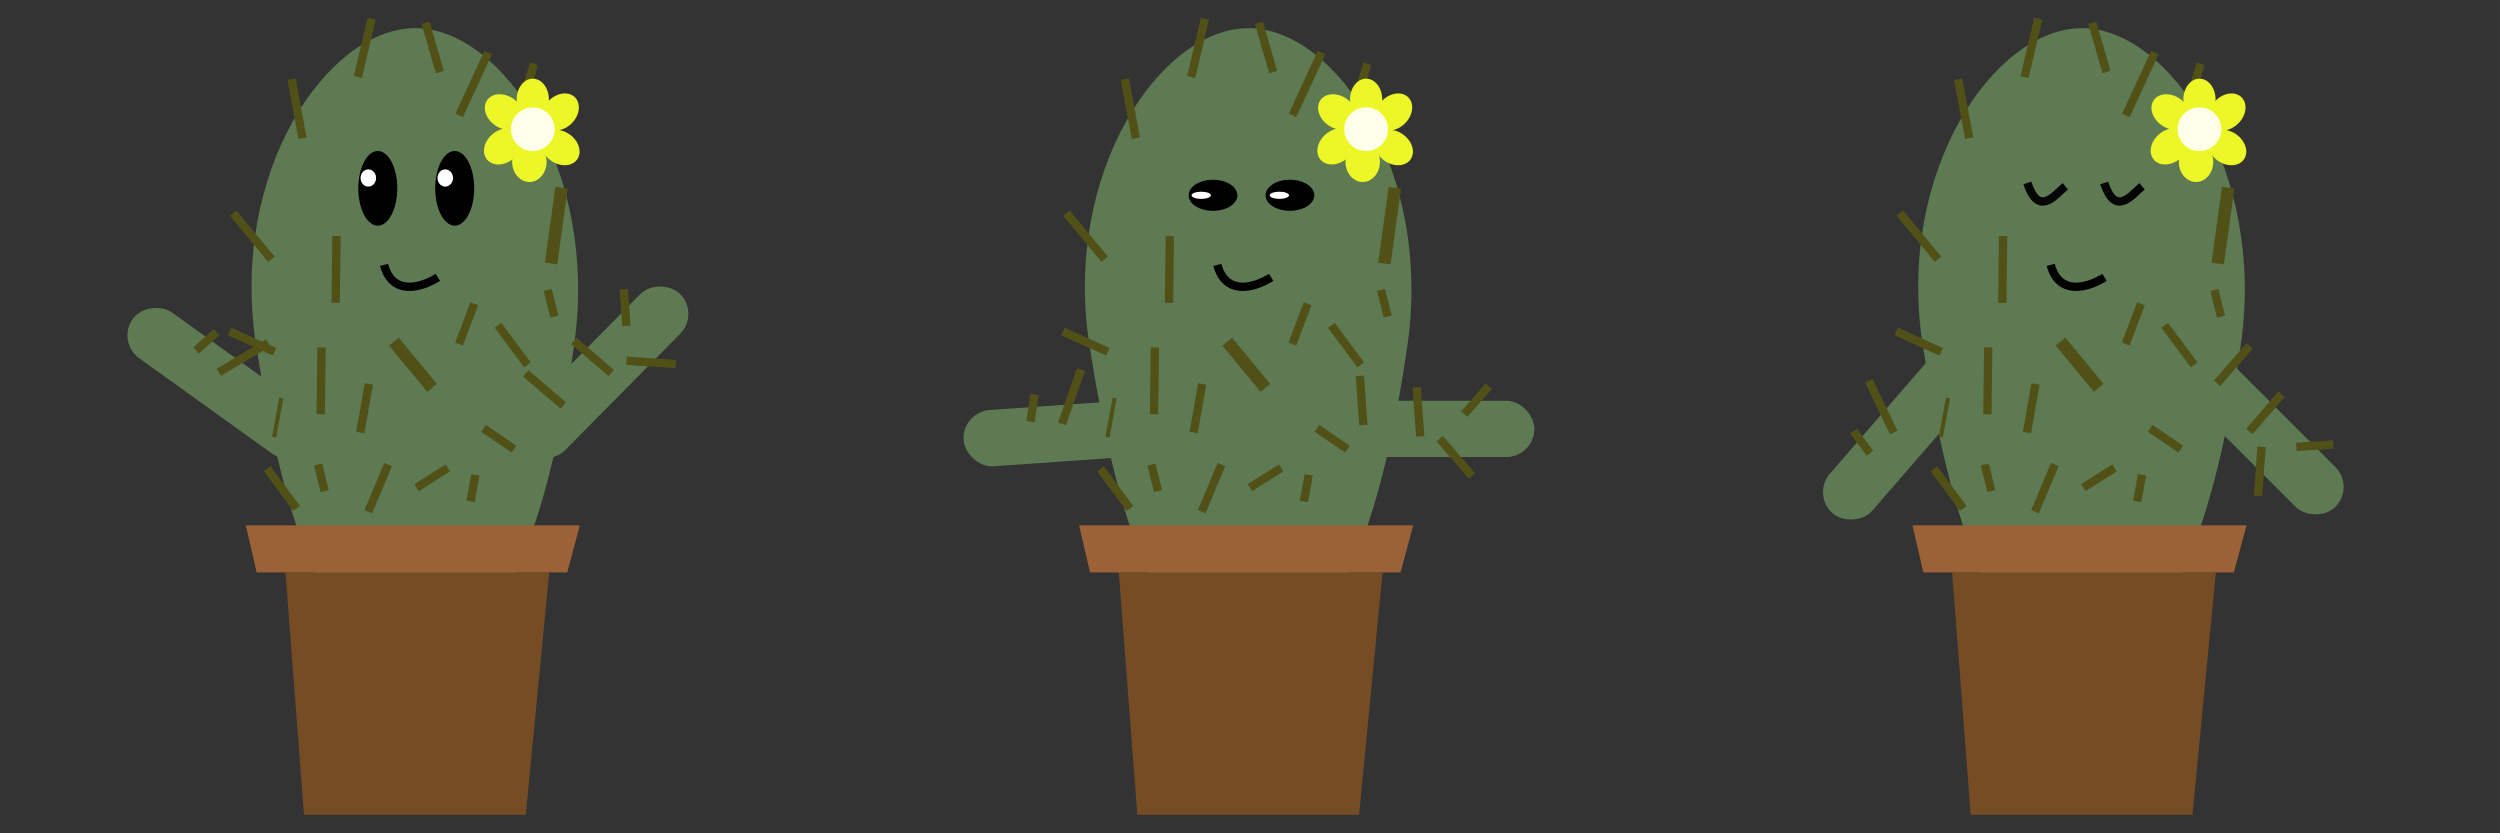 <svg id="Layer_1" data-name="Layer 1" xmlns="http://www.w3.org/2000/svg" width="600" height="200" viewBox="0 0 600 200"><rect x="0" y="0" width="600" height="200" fill="#333333" stroke="none"/><defs><style>.cls-1{fill:#5d7a53;}.cls-2{fill:#754c24;}.cls-3{fill:#9b6237;}.cls-11,.cls-12,.cls-4,.cls-6,.cls-7,.cls-8{fill:none;}.cls-4{stroke:#000;}.cls-12,.cls-4,.cls-6,.cls-7,.cls-8{stroke-miterlimit:10;}.cls-12,.cls-4,.cls-6{stroke-width:2px;}.cls-5{fill:#fff;}.cls-6,.cls-7,.cls-8{stroke:#515117;}.cls-7{stroke-width:3px;}.cls-9{fill:#edf728;}.cls-10{fill:#fdffeb;}.cls-12{stroke:#050505;}</style></defs><title>blik_spriteGOD</title><rect class="cls-1" x="118.16" y="82.61" width="52.91" height="13.5" rx="6.75" transform="translate(-20.61 129.38) rotate(-45.33)"/><rect class="cls-1" x="46.59" y="65.53" width="13.5" height="52.91" rx="6.75" transform="translate(-52.49 81.67) rotate(-54.33)"/><path class="cls-1" d="M137.79,82.82c-5.78,40.23-17.09,76.06-38.16,76.06S68.07,125,61.46,82.82C55,41.32,78.55,6.76,99.63,6.76S143.77,41.24,137.79,82.82Z"/><polygon class="cls-2" points="126.19 195.53 72.96 195.53 68.51 137.38 131.81 137.38 126.19 195.53"/><polygon class="cls-3" points="136.13 137.38 61.6 137.38 58.99 126.08 139.17 126.08 136.13 137.38"/><path class="cls-4" d="M92.17,63.57c1.93,7.25,8.52,5.73,12.91,3"/><ellipse cx="90.67" cy="45.2" rx="4.68" ry="8.96"/><ellipse cx="109.13" cy="45.2" rx="4.68" ry="8.96"/><ellipse class="cls-5" cx="88.4" cy="42.72" rx="1.86" ry="2.07"/><ellipse class="cls-5" cx="106.86" cy="42.72" rx="1.86" ry="2.07"/><line class="cls-6" x1="55.09" y1="79.55" x2="65.89" y2="84.43"/><line class="cls-6" x1="88.53" y1="92.14" x2="86.47" y2="103.81"/><line class="cls-6" x1="119.52" y1="78.06" x2="126.58" y2="87.58"/><line class="cls-6" x1="114.09" y1="113.96" x2="112.93" y2="120.34"/><line class="cls-6" x1="76.34" y1="111.48" x2="77.93" y2="117.86"/><line class="cls-6" x1="131.45" y1="69.59" x2="133.04" y2="75.98"/><line class="cls-7" x1="94.53" y1="81.99" x2="103.7" y2="93.09"/><line class="cls-8" x1="67.52" y1="95.49" x2="65.8" y2="104.91"/><line class="cls-6" x1="107.48" y1="112.3" x2="99.97" y2="117.04"/><line class="cls-6" x1="116.05" y1="102.8" x2="123.38" y2="107.8"/><line class="cls-6" x1="55.95" y1="51.13" x2="65.12" y2="62.22"/><line class="cls-6" x1="69.97" y1="19.01" x2="72.6" y2="33.17"/><line class="cls-6" x1="89.19" y1="4.47" x2="85.89" y2="18.49"/><line class="cls-6" x1="102.14" y1="5.45" x2="105.56" y2="17.31"/><line class="cls-6" x1="117.17" y1="12.62" x2="110.2" y2="27.71"/><line class="cls-6" x1="128.15" y1="15.3" x2="123.16" y2="32.39"/><line class="cls-7" x1="134.76" y1="45.06" x2="132.25" y2="63.26"/><line class="cls-6" x1="80.75" y1="56.64" x2="80.56" y2="72.7"/><line class="cls-6" x1="77.17" y1="83.37" x2="76.97" y2="99.43"/><line class="cls-6" x1="64.13" y1="112.5" x2="71.19" y2="122.03"/><line class="cls-6" x1="113.82" y1="72.9" x2="110.17" y2="82.59"/><line class="cls-6" x1="93.15" y1="111.48" x2="88.4" y2="122.82"/><ellipse class="cls-9" cx="127.87" cy="23.84" rx="3.86" ry="4.96"/><ellipse class="cls-9" cx="134.48" cy="26.87" rx="4.96" ry="3.86" transform="translate(20.39 102.96) rotate(-45)"/><ellipse class="cls-9" cx="134.48" cy="35.4" rx="3.86" ry="4.96" transform="translate(28.31 125.22) rotate(-54.98)"/><ellipse class="cls-9" cx="127.05" cy="38.86" rx="4.13" ry="4.82"/><ellipse class="cls-9" cx="120.71" cy="35.13" rx="4.96" ry="3.86" transform="translate(5.3 84.99) rotate(-39.59)"/><ellipse class="cls-9" cx="120.98" cy="26.87" rx="3.86" ry="4.96" transform="translate(29.55 110.53) rotate(-54.98)"/><circle class="cls-10" cx="127.87" cy="31.01" r="5.24"/><line class="cls-6" x1="126.18" y1="89.6" x2="135.18" y2="97.31"/><line class="cls-6" x1="137.71" y1="81.82" x2="146.7" y2="89.53"/><line class="cls-6" x1="150.34" y1="78.24" x2="149.7" y2="69.39"/><line class="cls-6" x1="150.35" y1="86.57" x2="162.18" y2="87.38"/><line class="cls-6" x1="64.36" y1="82.26" x2="52.51" y2="89.36"/><line class="cls-6" x1="51.96" y1="79.73" x2="47.05" y2="84.12"/><rect class="cls-11" width="200" height="200"/><rect class="cls-1" x="315.34" y="96.18" width="52.91" height="13.5" rx="6.75"/><rect class="cls-1" x="230.73" y="96.47" width="52.91" height="13.5" rx="6.75" transform="matrix(1, -0.07, 0.07, 1, -6.69, 18.56)"/><path class="cls-1" d="M337.79,82.82c-5.78,40.23-17.09,76.06-38.16,76.06S268.07,125,261.46,82.82C255,41.32,278.55,6.76,299.63,6.76S343.77,41.24,337.79,82.82Z"/><polygon class="cls-2" points="326.19 195.53 272.96 195.53 268.51 137.38 331.81 137.38 326.19 195.53"/><polygon class="cls-3" points="336.13 137.38 261.6 137.38 258.99 126.08 339.17 126.08 336.13 137.38"/><path class="cls-4" d="M292.17,63.57c1.93,7.25,8.52,5.73,12.91,3"/><ellipse cx="291.12" cy="46.87" rx="5.85" ry="3.73"/><ellipse class="cls-5" cx="288.3" cy="46.87" rx="2.32" ry="0.86"/><line class="cls-6" x1="255.09" y1="79.55" x2="265.89" y2="84.43"/><line class="cls-6" x1="288.53" y1="92.14" x2="286.47" y2="103.81"/><line class="cls-6" x1="319.52" y1="78.06" x2="326.58" y2="87.58"/><line class="cls-6" x1="314.09" y1="113.96" x2="312.93" y2="120.34"/><line class="cls-6" x1="276.34" y1="111.48" x2="277.93" y2="117.86"/><line class="cls-6" x1="331.45" y1="69.59" x2="333.04" y2="75.98"/><line class="cls-7" x1="294.53" y1="81.99" x2="303.7" y2="93.09"/><line class="cls-8" x1="267.52" y1="95.49" x2="265.8" y2="104.91"/><line class="cls-6" x1="307.48" y1="112.3" x2="299.97" y2="117.04"/><line class="cls-6" x1="316.05" y1="102.8" x2="323.38" y2="107.8"/><line class="cls-6" x1="255.95" y1="51.13" x2="265.12" y2="62.22"/><line class="cls-6" x1="269.97" y1="19.01" x2="272.6" y2="33.17"/><line class="cls-6" x1="289.19" y1="4.47" x2="285.89" y2="18.49"/><line class="cls-6" x1="302.14" y1="5.45" x2="305.56" y2="17.31"/><line class="cls-6" x1="317.17" y1="12.62" x2="310.2" y2="27.71"/><line class="cls-6" x1="328.15" y1="15.3" x2="323.16" y2="32.39"/><line class="cls-7" x1="334.76" y1="45.06" x2="332.25" y2="63.26"/><line class="cls-6" x1="280.75" y1="56.64" x2="280.56" y2="72.7"/><line class="cls-6" x1="277.17" y1="83.37" x2="276.97" y2="99.43"/><line class="cls-6" x1="264.13" y1="112.5" x2="271.19" y2="122.03"/><line class="cls-6" x1="313.82" y1="72.9" x2="310.17" y2="82.59"/><line class="cls-6" x1="293.15" y1="111.48" x2="288.4" y2="122.82"/><ellipse class="cls-9" cx="327.87" cy="23.84" rx="3.86" ry="4.96"/><ellipse class="cls-9" cx="334.48" cy="26.87" rx="4.96" ry="3.86" transform="translate(78.97 244.38) rotate(-45)"/><ellipse class="cls-9" cx="334.48" cy="35.4" rx="3.86" ry="4.96" transform="translate(113.54 289.01) rotate(-54.98)"/><ellipse class="cls-9" cx="327.05" cy="38.86" rx="4.13" ry="4.82"/><ellipse class="cls-9" cx="320.71" cy="35.13" rx="4.96" ry="3.86" transform="translate(51.18 212.44) rotate(-39.59)"/><ellipse class="cls-9" cx="320.98" cy="26.87" rx="3.86" ry="4.96" transform="translate(114.77 274.32) rotate(-54.98)"/><circle class="cls-10" cx="327.87" cy="31.01" r="5.24"/><line class="cls-6" x1="326.37" y1="90.21" x2="327.21" y2="102.03"/><line class="cls-6" x1="340.01" y1="92.93" x2="340.85" y2="104.75"/><line class="cls-6" x1="351.43" y1="99.39" x2="357.28" y2="92.72"/><line class="cls-6" x1="345.52" y1="105.26" x2="353.26" y2="114.24"/><line class="cls-6" x1="259.44" y1="88.7" x2="254.87" y2="101.74"/><line class="cls-6" x1="248.29" y1="94.69" x2="247.32" y2="101.2"/><ellipse cx="309.58" cy="46.86" rx="5.85" ry="3.73"/><ellipse class="cls-5" cx="307.05" cy="46.87" rx="2.32" ry="0.86"/><rect class="cls-1" x="535.04" y="76.48" width="13.5" height="52.91" rx="6.75" transform="translate(85.9 413.25) rotate(-45)"/><rect class="cls-1" x="430.73" y="96.47" width="52.91" height="13.5" rx="6.75" transform="translate(79.73 381.07) rotate(-49.08)"/><path class="cls-1" d="M537.79,82.82c-5.78,40.23-17.09,76.06-38.16,76.06S468.07,125,461.46,82.82C455,41.32,478.55,6.76,499.63,6.76S543.77,41.24,537.79,82.82Z"/><polygon class="cls-2" points="526.19 195.53 472.96 195.53 468.51 137.38 531.81 137.38 526.19 195.53"/><polygon class="cls-3" points="536.13 137.38 461.6 137.38 458.99 126.08 539.17 126.08 536.13 137.38"/><path class="cls-4" d="M492.17,63.57c1.93,7.25,8.52,5.73,12.91,3"/><line class="cls-6" x1="455.09" y1="79.55" x2="465.89" y2="84.43"/><line class="cls-6" x1="488.53" y1="92.14" x2="486.47" y2="103.81"/><line class="cls-6" x1="519.52" y1="78.06" x2="526.58" y2="87.58"/><line class="cls-6" x1="514.09" y1="113.96" x2="512.93" y2="120.34"/><line class="cls-6" x1="476.34" y1="111.48" x2="477.93" y2="117.86"/><line class="cls-6" x1="531.45" y1="69.59" x2="533.04" y2="75.98"/><line class="cls-7" x1="494.53" y1="81.99" x2="503.7" y2="93.09"/><line class="cls-8" x1="467.52" y1="95.49" x2="465.8" y2="104.91"/><line class="cls-6" x1="507.48" y1="112.3" x2="499.97" y2="117.04"/><line class="cls-6" x1="516.05" y1="102.8" x2="523.38" y2="107.8"/><line class="cls-6" x1="455.95" y1="51.13" x2="465.12" y2="62.22"/><line class="cls-6" x1="469.97" y1="19.01" x2="472.6" y2="33.17"/><line class="cls-6" x1="489.19" y1="4.47" x2="485.89" y2="18.49"/><line class="cls-6" x1="502.14" y1="5.45" x2="505.56" y2="17.31"/><line class="cls-6" x1="517.17" y1="12.62" x2="510.2" y2="27.71"/><line class="cls-6" x1="528.15" y1="15.3" x2="523.16" y2="32.39"/><line class="cls-7" x1="534.76" y1="45.06" x2="532.25" y2="63.26"/><line class="cls-6" x1="480.75" y1="56.64" x2="480.56" y2="72.7"/><line class="cls-6" x1="477.17" y1="83.37" x2="476.97" y2="99.43"/><line class="cls-6" x1="464.13" y1="112.5" x2="471.19" y2="122.03"/><line class="cls-6" x1="513.82" y1="72.9" x2="510.17" y2="82.59"/><line class="cls-6" x1="493.15" y1="111.48" x2="488.4" y2="122.82"/><ellipse class="cls-9" cx="527.87" cy="23.84" rx="3.86" ry="4.96"/><ellipse class="cls-9" cx="534.48" cy="26.87" rx="4.96" ry="3.86" transform="translate(137.55 385.81) rotate(-45)"/><ellipse class="cls-9" cx="534.48" cy="35.4" rx="3.86" ry="4.96" transform="translate(198.77 452.8) rotate(-54.98)"/><ellipse class="cls-9" cx="527.05" cy="38.86" rx="4.13" ry="4.82"/><ellipse class="cls-9" cx="520.71" cy="35.13" rx="4.96" ry="3.86" transform="translate(97.05 339.9) rotate(-39.59)"/><ellipse class="cls-9" cx="520.98" cy="26.87" rx="3.86" ry="4.96" transform="translate(200 438.11) rotate(-54.98)"/><circle class="cls-10" cx="527.87" cy="31.01" r="5.24"/><line class="cls-6" x1="539.88" y1="83.03" x2="532.12" y2="91.98"/><line class="cls-6" x1="547.6" y1="94.6" x2="539.84" y2="103.55"/><line class="cls-6" x1="551.11" y1="107.25" x2="559.96" y2="106.66"/><line class="cls-6" x1="542.78" y1="107.22" x2="541.9" y2="119.04"/><line class="cls-6" x1="448.51" y1="91.36" x2="454.5" y2="103.81"/><line class="cls-6" x1="444.86" y1="103.48" x2="448.78" y2="108.77"/><path class="cls-12" d="M505,43.91c2.75,8.24,6.54,2.92,9.11.8"/><path class="cls-12" d="M486.56,43.91c2.75,8.24,6.54,2.92,9.11.8"/></svg>
